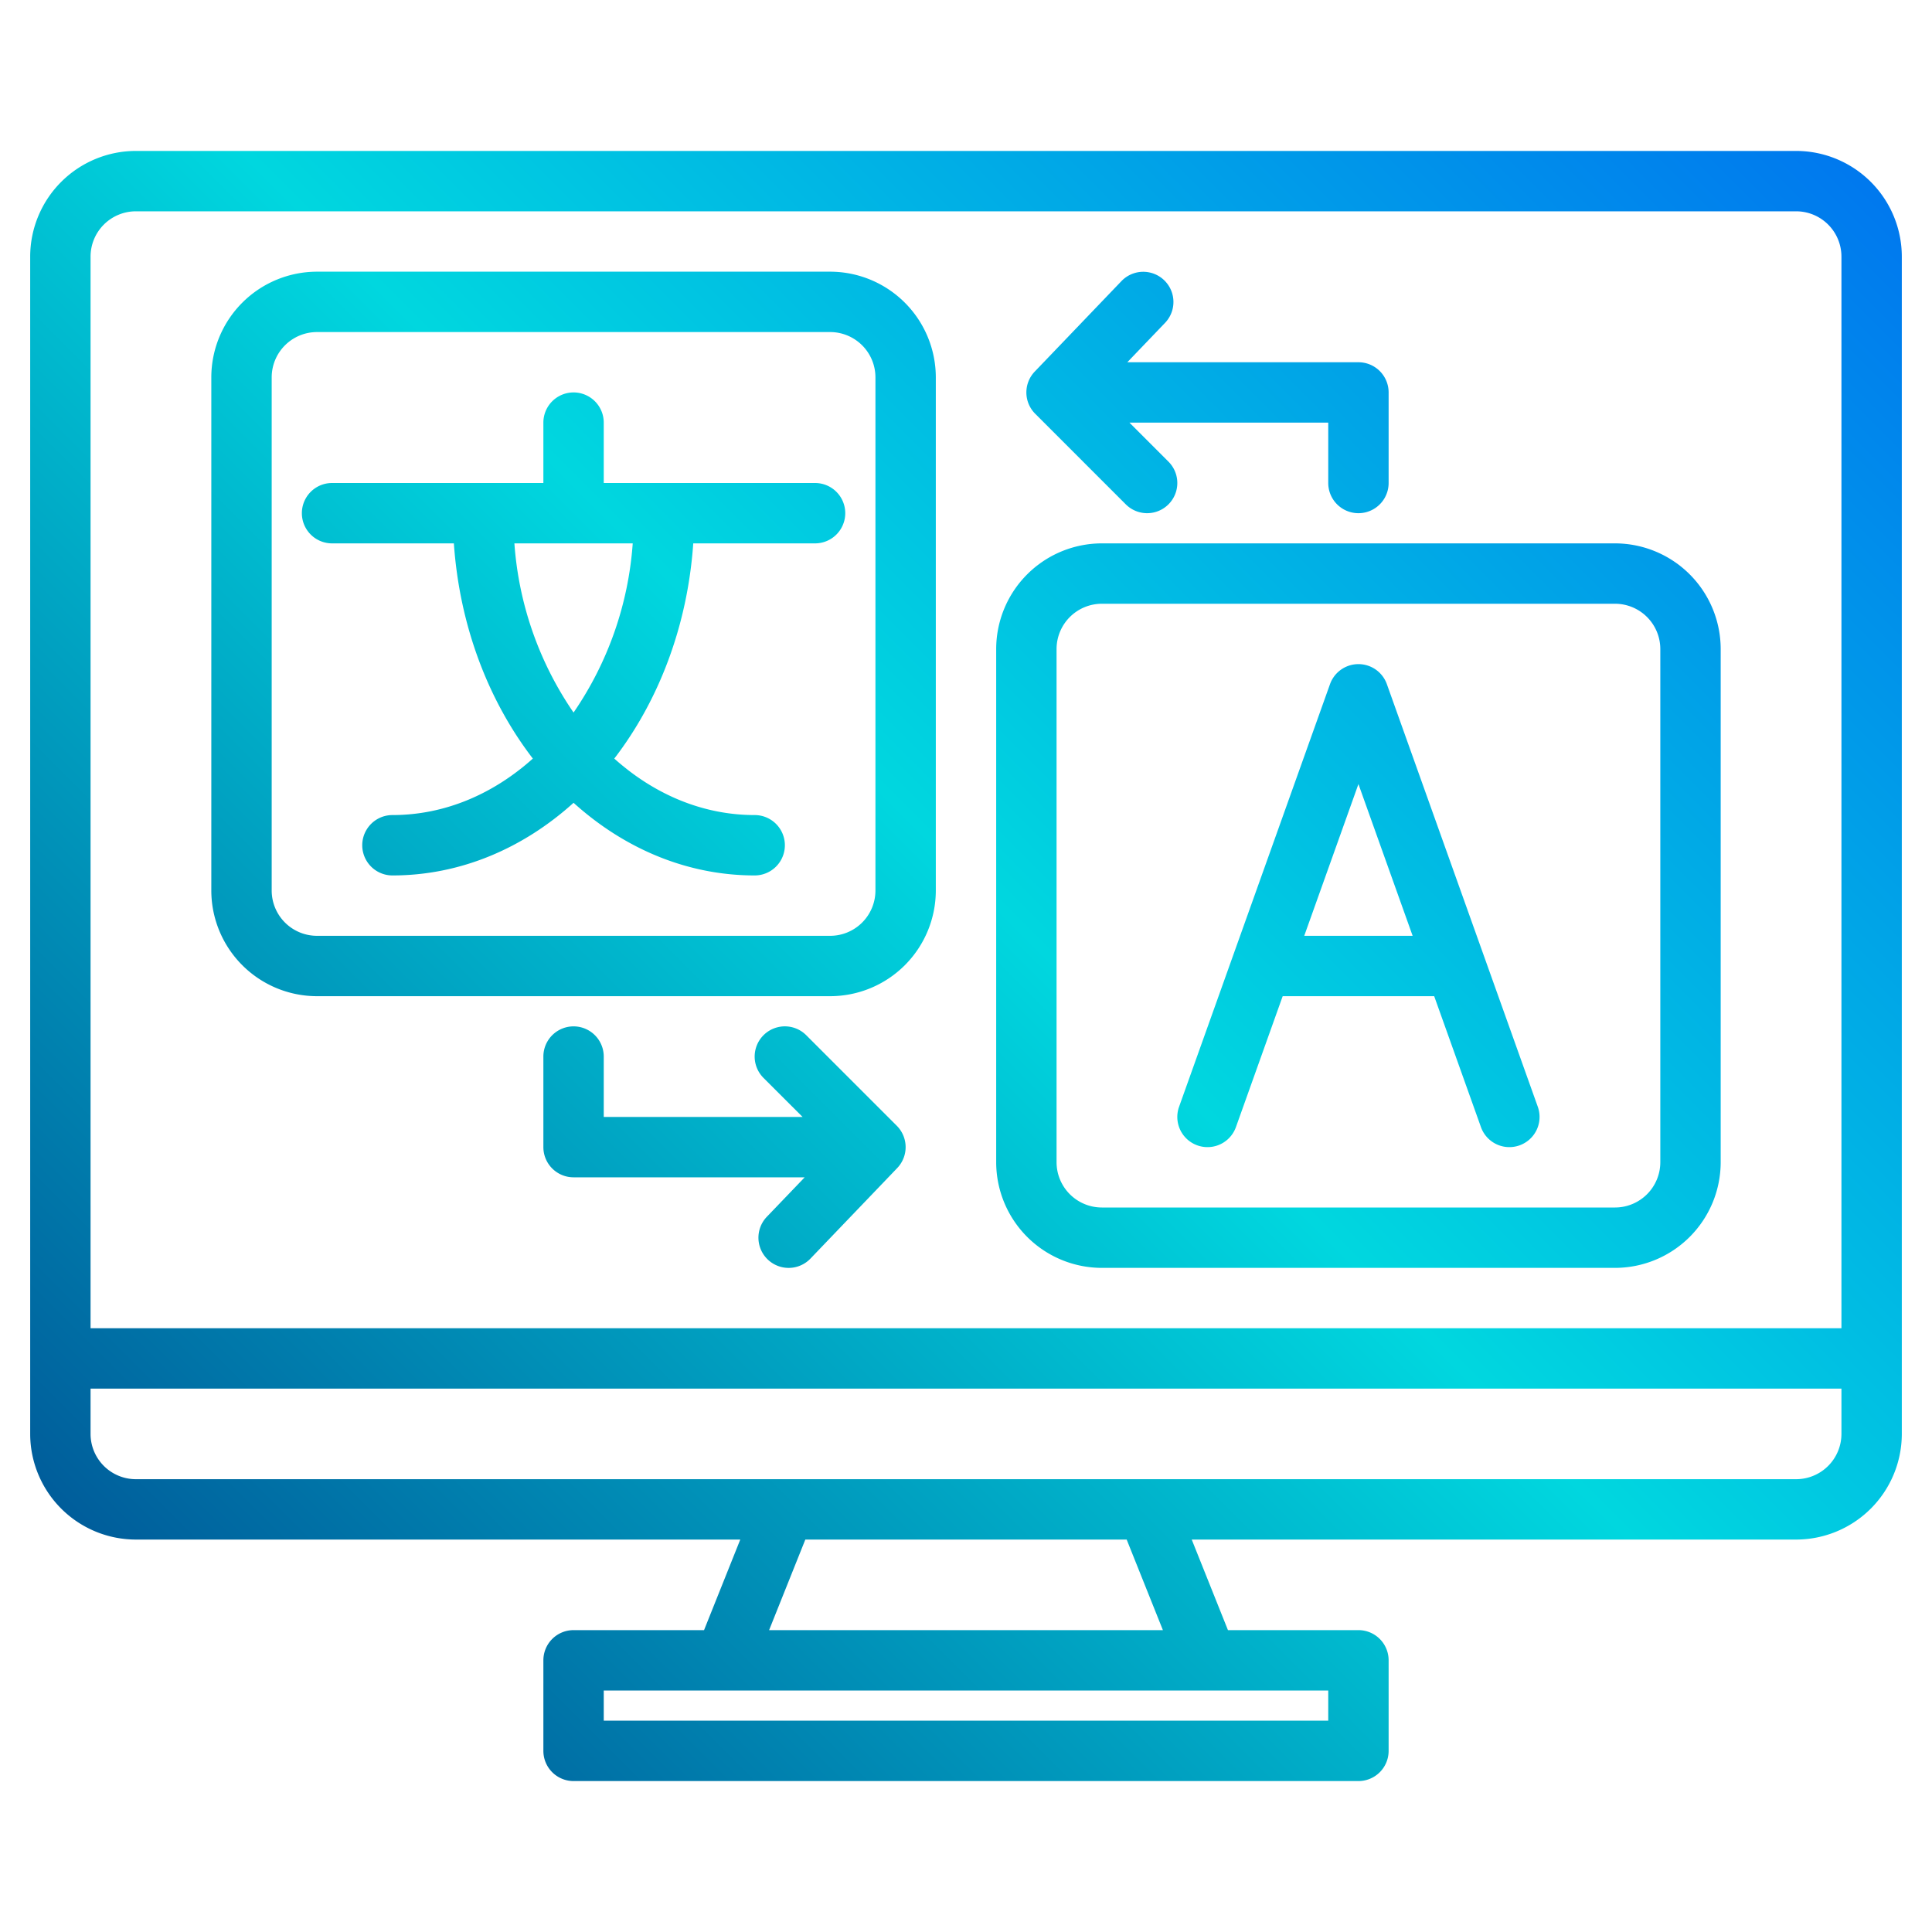 <?xml version="1.0" encoding="UTF-8" standalone="no"?> <svg xmlns="http://www.w3.org/2000/svg" xmlns:xlink="http://www.w3.org/1999/xlink" width="512" height="512" viewBox="0 0 512 512">  <defs>    <linearGradient id="a" data-name="New Gradient Swatch 1" x1="-2.308" y1="482.308" x2="489.1" y2="-9.1" gradientUnits="userSpaceOnUse">      <stop offset="0" stop-color="#003f8a"/>      <stop offset="0.518" stop-color="#00d7df"/>      <stop offset="1" stop-color="#006df0"/>    </linearGradient>    <linearGradient id="b" x1="-80.308" y1="404.308" x2="411.1" y2="-87.1" xlink:href="#a"/>    <linearGradient id="c" x1="67.693" y1="552.308" x2="559.1" y2="60.901" xlink:href="#a"/>    <linearGradient id="d" x1="-82.308" y1="402.308" x2="409.1" y2="-89.1" xlink:href="#a"/>    <linearGradient id="e" x1="57.692" y1="542.308" x2="549.1" y2="50.9" xlink:href="#a"/>    <linearGradient id="f" x1="-24.558" y1="460.057" x2="466.85" y2="-31.35" xlink:href="#a"/>    <linearGradient id="g" x1="-0.056" y1="484.559" x2="491.351" y2="-6.848" xlink:href="#a"/>  </defs>    <g>    <path d="M476,40H36A28.031,28.031,0,0,0,8,68V380a28.031,28.031,0,0,0,28,28H196.18l-9.6,24H152a8,8,0,0,0-8,8v24a8,8,0,0,0,8,8H360a8,8,0,0,0,8-8V440a8,8,0,0,0-8-8H325.42l-9.6-24H476a28.031,28.031,0,0,0,28-28V68A28.031,28.031,0,0,0,476,40ZM352,448v8H160v-8ZM203.82,432l9.6-24h85.16l9.6,24ZM488,380a12.01,12.01,0,0,1-12,12H36a12.01,12.01,0,0,1-12-12V368H488Zm0-28H24V68A12.01,12.01,0,0,1,36,56H476a12.01,12.01,0,0,1,12,12Z" fill="url(#a)"/>    <path d="M216,128H160V112a8,8,0,0,0-16,0v16H88a8,8,0,0,0,0,16h32.28c1.514,21.911,9.185,41.754,20.927,57.03C130.713,210.438,117.87,216,104,216a8,8,0,0,0,0,16c18,0,34.62-7.169,48-19.249,13.38,12.08,30,19.249,48,19.249a8,8,0,0,0,0-16c-13.87,0-26.713-5.562-37.207-14.97,11.742-15.276,19.413-35.119,20.927-57.03H216a8,8,0,0,0,0-16Zm-64,60.831A90.382,90.382,0,0,1,136.321,144h31.358A90.382,90.382,0,0,1,152,188.831Z" fill="url(#b)"/>    <path d="M367.534,181.309a8,8,0,0,0-15.068,0l-40,112a8,8,0,0,0,15.068,5.382L339.924,264h40.152l12.39,34.691a8,8,0,0,0,15.068-5.382ZM345.638,248,360,207.786,374.362,248Z" fill="url(#c)"/>    <path d="M220,72H84a28.032,28.032,0,0,0-28,28V236a28.032,28.032,0,0,0,28,28H220a28.032,28.032,0,0,0,28-28V100A28.032,28.032,0,0,0,220,72Zm12,164a12.013,12.013,0,0,1-12,12H84a12.013,12.013,0,0,1-12-12V100A12.013,12.013,0,0,1,84,88H220a12.013,12.013,0,0,1,12,12Z" fill="url(#d)"/>    <path d="M428,144H292a28.032,28.032,0,0,0-28,28V308a28.032,28.032,0,0,0,28,28H428a28.032,28.032,0,0,0,28-28V172A28.032,28.032,0,0,0,428,144Zm12,164a12.013,12.013,0,0,1-12,12H292a12.013,12.013,0,0,1-12-12V172a12.013,12.013,0,0,1,12-12H428a12.013,12.013,0,0,1,12,12Z" fill="url(#e)"/>    <path d="M298.343,133.657a8,8,0,0,0,11.314-11.314L299.314,112H352v16a8,8,0,0,0,16,0V104a8,8,0,0,0-8-8H298.747l10.029-10.465a8,8,0,0,0-11.552-11.07l-23,24a8,8,0,0,0,.119,11.192Z" fill="url(#f)"/>    <path d="M237.78,309.54l-23,24a8.006,8.006,0,0,1-11.56-11.08L213.25,312H152a8,8,0,0,1-8-8V280a8,8,0,0,1,16,0v16h52.69l-10.35-10.34a8,8,0,0,1,11.32-11.32l24,24A8.018,8.018,0,0,1,237.78,309.54Z" fill="url(#g)"/>  </g></svg>